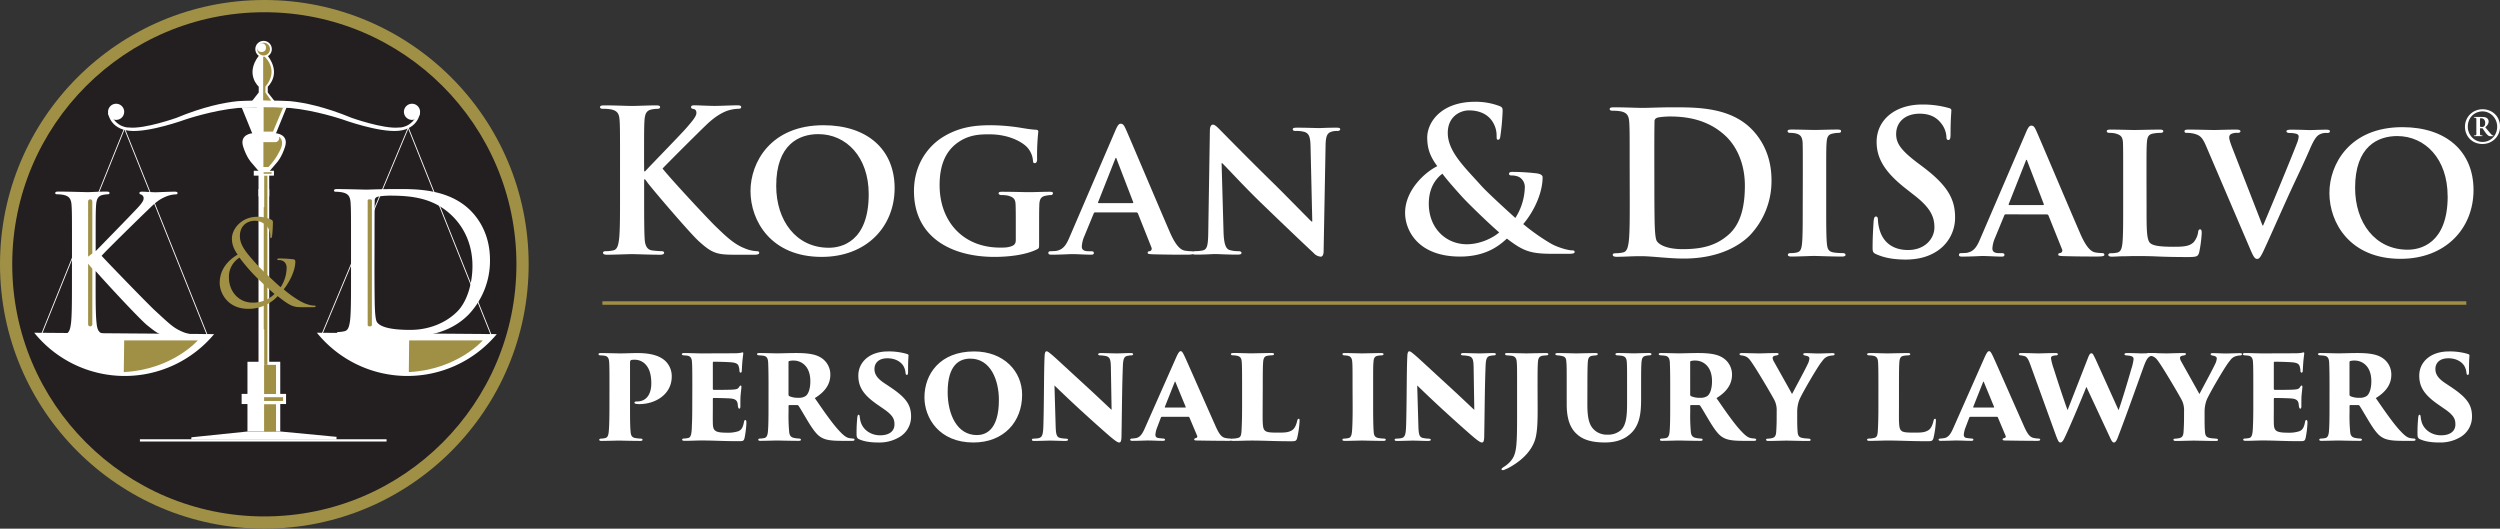 <svg xmlns="http://www.w3.org/2000/svg" viewBox="0 0 1449.33 306.48"><rect x="0" y="0" width="1449.33" height="306.48" fill="#333333" stroke="none"/><defs><style>.cls-1{fill:#fff;}.cls-2{fill:#a09046;}.cls-3{fill:#231f20;}.cls-4,.cls-5{fill:none;stroke:#fff;stroke-miterlimit:10;}.cls-4{stroke-width:0.5px;}.cls-5{stroke-width:1.31px;}</style></defs><g id="Layer_2" data-name="Layer 2"><g id="Layer_1-2" data-name="Layer 1"><path class="cls-1" d="M373.44,99.31H374c3.9-4.24,20.63-21.32,24-25.22s5.73-6.65,5.73-8.59c0-1.26-.46-2.07-1.61-2.3s-1.49-.45-1.49-1.14.58-1,1.84-1c2.4,0,8.71.34,11.8.34,3.55,0,9.86-.34,13.41-.34,1.15,0,2,.23,2,1s-.57,1-1.72,1a22.45,22.45,0,0,0-6.65,1.26c-3.55,1.38-7.45,3.78-12.38,8.6C405.3,76.38,388,93.58,384.1,97.7c4.13,5.39,26.59,29.57,31.06,33.81,5,4.81,10.2,10,16.39,12.38a20,20,0,0,0,7.1,1.72c.81,0,1.49.23,1.49.91s-.57,1.15-2.75,1.15h-10c-3.44,0-5.5,0-7.91-.23-6.19-.57-9.28-3.09-14.21-7.45s-27.62-30.94-30-34.27L374,104h-.57v10.43c0,10.55,0,19.6.34,24.53.23,3.21,1.27,5.73,4.13,6.19a48.15,48.15,0,0,0,5.62.46c.91,0,1.49.34,1.49.91,0,.81-.92,1.15-2.18,1.15-6.42,0-13.64-.34-16.5-.34-2.64,0-9.86.34-14.44.34-1.49,0-2.3-.34-2.3-1.15,0-.57.46-.91,1.84-.91a18.56,18.56,0,0,0,4.12-.46c2.29-.46,2.87-3,3.33-6.31.57-4.81.57-13.86.57-24.41V94.26c0-17.42,0-20.63-.23-24.29-.23-3.9-1.15-5.73-4.93-6.54a23.47,23.47,0,0,0-4.47-.34c-1.26,0-1.95-.23-1.95-1s.81-1,2.53-1c6.07,0,13.29.34,16,.34s10-.34,13.87-.34c1.6,0,2.4.23,2.4,1s-.68,1-1.6,1a17,17,0,0,0-3.21.34c-3.09.58-4,2.53-4.24,6.54-.23,3.66-.23,6.87-.23,24.29Z"/><path class="cls-1" d="M435.09,110.77c0-16.62,11.69-38.17,42.29-38.17,25.44,0,41.26,14.1,41.26,36.45s-16.28,39.88-42.29,39.88C447,148.93,435.09,128.07,435.09,110.77Zm68.53,1.83c0-21.55-12.95-34.84-29.22-34.84-11.23,0-24.41,6-24.41,30,0,20,11.46,35.87,30.48,35.87C487.58,143.66,503.62,140.33,503.62,112.6Z"/><path class="cls-1" d="M602.4,141.14c0,2.63,0,2.75-1.25,3.43-6.77,3.33-16.74,4.36-24.65,4.36-24.75,0-46.64-11.23-46.64-38.16,0-15.59,8.36-26.48,17.65-31.86,9.63-5.62,18.68-6.31,27.16-6.31a114.57,114.57,0,0,1,17.88,1.61c2.06.34,5.61.91,8,1,1.15.11,1.38.46,1.38,1.14a132,132,0,0,0-.69,16.05c0,1.49-.57,2.18-1.38,2.18s-.91-.46-1-1.26a13,13,0,0,0-3.44-8c-3-3.09-10.54-7.45-21.89-7.45C568,77.87,561,78,554,83.6c-5.62,4.59-9.28,11.81-9.28,23.73,0,21,13.52,36.21,35.07,36.21,2.63,0,4.7,0,7.1-1,1.49-.68,2-1.72,2-3.44v-8.94c0-4.81,0-8.48-.11-11.46-.12-3.32-1.15-4.35-4.36-5.27a18.08,18.08,0,0,0-3.89-.34c-.92,0-1.61-.46-1.61-1,0-.8.8-.92,2.18-.92,5.27,0,12.49.23,15.47.23,3.21,0,8.48-.23,11.81-.23,1.37,0,2.06.12,2.06.92a1.17,1.17,0,0,1-1.26,1,13.62,13.62,0,0,0-2.75.34c-2.75.46-3.79,1.84-3.9,5.27-.12,3-.12,6.88-.12,11.69Z"/><path class="cls-1" d="M634.94,123.14c-.57,0-.68.12-.91.69l-5.39,13.07a17.64,17.64,0,0,0-1.49,6c0,1.71.92,2.75,4,2.75h1.49c1.26,0,1.49.45,1.49,1,0,.8-.57,1-1.6,1-3.33,0-8-.34-11.23-.34-1,0-6.42.34-11.69.34-1.27,0-1.84-.23-1.84-1,0-.58.34-1,1.15-1s2.06-.12,3-.12c4.58-.69,6.3-3.66,8.36-8.59l26.36-61.32c1.15-2.75,2-3.89,3-3.89,1.49,0,1.95.91,3,3.09,2.41,5.39,19.26,45.27,25.68,60.05,3.89,8.83,6.76,10.09,8.59,10.43a24.32,24.32,0,0,0,3.78.35c.92,0,1.38.34,1.38,1s-.58,1-4.36,1c-3.55,0-10.89,0-19.37-.23-1.83-.11-3-.11-3-.8s.23-.92,1.27-1a1.54,1.54,0,0,0,.91-2.18l-7.79-19.6a1,1,0,0,0-1-.69Zm21.55-5.38c.46,0,.57-.23.46-.58l-9.52-24.75c-.11-.34-.22-.92-.45-.92s-.46.58-.58.92l-9.74,24.64c-.23.46,0,.69.35.69Z"/><path class="cls-1" d="M709.32,134.38c.23,7.56,1.49,9.85,3.43,10.54a17.25,17.25,0,0,0,5.28.69c1.14,0,1.71.45,1.71,1,0,.8-.91,1-2.29,1-6.53,0-11.23-.34-13.06-.34-.92,0-5.73.34-10.89.34-1.37,0-2.29-.11-2.29-1,0-.58.69-1,1.6-1a21,21,0,0,0,4.59-.46c2.63-.69,3-3.32,3.09-11.81l.92-57.76c0-2,.69-3.32,1.72-3.32,1.26,0,2.63,1.49,4.35,3.21,1.26,1.26,16.39,16.73,31.06,31.06,6.88,6.76,20.28,20.51,21.78,21.89h.45l-1-43.33c-.11-6-1-7.67-3.44-8.59a17,17,0,0,0-5.27-.57c-1.26,0-1.6-.46-1.6-1,0-.8,1-.91,2.52-.91,5.27,0,10.66.23,12.84.23,1.14,0,4.92-.23,9.85-.23,1.38,0,2.29.11,2.29.91,0,.58-.57,1-1.71,1a10.35,10.35,0,0,0-3.1.34c-2.75.8-3.55,2.52-3.67,8l-1.14,61.43c0,2.18-.81,3.1-1.61,3.1a6,6,0,0,1-4.12-2.07c-6.31-5.84-18.91-17.88-29.46-28.08-11-10.54-21.66-22.34-23.61-24.06h-.34Z"/><path class="cls-1" d="M944.77,95.38c0-17.42,0-20.63-.23-24.3-.23-3.89-1.15-5.73-4.93-6.53a23.61,23.61,0,0,0-4.47-.34c-1.26,0-1.95-.23-1.95-1s.8-1,2.52-1c6.08,0,13.3.34,16.51.34,3.55,0,10.77-.34,17.65-.34,14.32,0,33.46,0,46,13.06,5.73,6,11.12,15.47,11.12,29.11a45.58,45.58,0,0,1-12.49,32c-5.27,5.38-17.19,13.52-38.4,13.52-4.12,0-8.82-.34-13.18-.69s-8.36-.69-11.23-.69c-1.26,0-3.78,0-6.53.12s-5.62.23-7.91.23c-1.49,0-2.29-.35-2.29-1.15,0-.57.46-.91,1.83-.91a18.67,18.67,0,0,0,4.13-.46c2.29-.46,2.86-3,3.32-6.31.58-4.81.58-13.86.58-24.41ZM959.09,108c0,12.15.12,21,.23,23.15.12,2.86.34,7.45,1.26,8.71,1.49,2.18,6,4.58,15,4.58,11.69,0,19.48-2.29,26.36-8.25,7.33-6.3,9.62-16.73,9.62-28.54,0-14.55-6.07-24-11-28.65C990,68.91,977,67.53,968,67.53c-2.29,0-6.53.35-7.45.8a2.09,2.09,0,0,0-1.37,2.3c-.12,3.89-.12,13.86-.12,22.92Z"/><path class="cls-1" d="M1045.15,103.29c0-14.79,0-17.54-.11-20.63-.23-3.32-1.26-4.47-3.44-5.16a13.05,13.05,0,0,0-3.67-.46c-1,0-1.6-.22-1.6-1.14,0-.57.8-.8,2.41-.8,3.78,0,10.65.23,13.52.23,2.52,0,9-.23,13-.23,1.26,0,2.06.23,2.06.8,0,.92-.57,1.14-1.6,1.14a13.94,13.94,0,0,0-3,.35c-2.75.46-3.55,1.83-3.78,5.27-.23,3.09-.23,5.84-.23,20.63v17.19c0,9.4,0,17.19.46,21.32.34,2.63,1,4.12,4,4.58a37.42,37.42,0,0,0,5.15.35c1.15,0,1.61.57,1.61,1,0,.68-.81,1-2,1-6.65,0-13.52-.35-16.27-.35-2.3,0-9.17.35-13.18.35-1.27,0-2-.35-2-1,0-.46.34-1,1.6-1a14.84,14.84,0,0,0,3.56-.35c2.06-.46,2.63-1.83,3-4.7.46-4,.46-11.8.46-21.2Z"/><path class="cls-1" d="M1087.78,147.41c-1.83-.8-2.18-1.37-2.18-3.89,0-6.31.46-13.18.58-15s.45-3,1.37-3,1.15,1,1.15,2a23.91,23.91,0,0,0,1,5.85c2.52,8.48,9.28,11.57,16.39,11.57,10.31,0,15.35-7,15.35-13.06,0-5.62-1.71-10.89-11.23-18.34l-5.27-4.13c-12.61-9.85-17-17.87-17-27.16,0-12.61,10.54-21.66,26.47-21.66a55.6,55.6,0,0,1,15.25,2c1,.23,1.6.57,1.6,1.37,0,1.49-.46,4.82-.46,13.76,0,2.52-.34,3.44-1.26,3.44s-1.15-.69-1.15-2.07a13.84,13.84,0,0,0-3-7.56c-1.71-2.18-5-5.62-12.49-5.62-8.48,0-13.64,4.93-13.64,11.81,0,5.27,2.64,9.28,12.15,16.5l3.21,2.41c13.87,10.43,18.8,18.34,18.8,29.22a23.09,23.09,0,0,1-10.77,19.94c-5.74,3.67-12.15,4.7-18.23,4.7C1097.87,150.39,1092.71,149.59,1087.78,147.41Z"/><path class="cls-1" d="M1162.84,124.26c-.57,0-.69.12-.92.69L1156.54,138a17.74,17.74,0,0,0-1.49,6c0,1.72.91,2.76,4,2.76h1.49c1.26,0,1.49.45,1.49,1,0,.8-.57,1-1.61,1-3.32,0-8-.35-11.23-.35-1,0-6.41.35-11.69.35-1.26,0-1.83-.23-1.83-1,0-.58.34-1,1.15-1s2.06-.12,3-.12c4.58-.69,6.3-3.67,8.36-8.6l26.36-61.31c1.15-2.75,2-3.9,3-3.9,1.49,0,2,.92,3,3.1,2.41,5.38,19.25,45.27,25.67,60,3.9,8.83,6.76,10.09,8.6,10.43a24.22,24.22,0,0,0,3.78.35c.92,0,1.38.34,1.38,1s-.58,1-4.36,1c-3.55,0-10.89,0-19.37-.23-1.83-.12-3-.12-3-.8s.23-.92,1.26-1a1.53,1.53,0,0,0,.92-2.18L1187.6,125a1,1,0,0,0-1-.69Zm21.55-5.38c.45,0,.57-.23.45-.58l-9.51-24.75c-.11-.35-.23-.92-.45-.92s-.46.57-.58.92l-9.74,24.64c-.23.46,0,.69.34.69Z"/><path class="cls-1" d="M1244.43,120.48c0,12.49,0,18.68,2.18,20.51,1.72,1.49,5.62,2.07,13.41,2.07,5.38,0,9.28-.12,11.8-2.75a11.64,11.64,0,0,0,2.52-5.85c.12-.91.35-1.49,1.15-1.49s.92,1,.92,2.18a74.33,74.33,0,0,1-1.49,11.23c-.69,2.18-1.15,2.64-6.42,2.64-7.22,0-13.07-.12-18.11-.35s-9.28-.23-13.41-.23c-1.14,0-3.32.12-5.73.12s-4.93.23-7,.23c-1.26,0-2-.35-2-1,0-.46.35-1,1.61-1a14.75,14.75,0,0,0,3.55-.35c2.06-.46,2.64-2.29,3-5.16.46-4.12.46-11.8.46-20.74V103.29c0-14.79,0-17.54-.12-20.63-.23-3.32-1.14-4.36-4.35-5.27a13.43,13.43,0,0,0-3.33-.35c-1.14,0-1.71-.34-1.71-1s.68-.91,2.17-.91c4.7,0,11.12.23,13.87.23,2.41,0,10.66-.23,14.56-.23,1.49,0,2.17.23,2.17.91s-.57,1-1.83,1a22.35,22.35,0,0,0-3.9.35c-2.75.46-3.55,1.83-3.78,5.27-.23,3.09-.23,5.84-.23,20.63Z"/><path class="cls-1" d="M1278.92,84.61c-2.29-5.39-3.78-6.31-7.45-7.22a17.45,17.45,0,0,0-3.89-.35c-.92,0-1.15-.45-1.15-1,0-.8,1-.91,2.52-.91,5.39,0,11.12.23,14.67.23,2.52,0,7.79-.23,12.84-.23,1.26,0,2.4.23,2.4.91s-.68,1-1.6,1a7.47,7.47,0,0,0-3.9.69,2.14,2.14,0,0,0-1,2c0,1.26.92,3.9,2.29,7.33l17,43.67h.34c4.35-10.09,17.31-41.49,19.71-47.91a13.47,13.47,0,0,0,.92-3.55c0-1-.46-1.37-1.38-1.72a15.51,15.51,0,0,0-4-.46c-.91,0-1.72-.34-1.72-1s.92-.91,2.87-.91c5,0,9.51.23,10.77.23,1.72,0,6.42-.23,9.51-.23,1.26,0,2.07.23,2.07.91s-.58,1-1.61,1a8,8,0,0,0-4.93,1.15c-1.26.92-2.63,2.41-5.27,8.6-4,9.16-6.65,14.44-12.15,26.35-6.42,14.22-11.11,24.87-13.41,29.8-2.52,5.62-3.44,7.11-4.81,7.11s-2.18-1.26-4.12-5.85Z"/><path class="cls-1" d="M1350.43,111.88c0-16.61,11.69-38.16,42.29-38.16,25.44,0,41.26,14.1,41.26,36.45s-16.28,39.88-42.29,39.88C1362.35,150.05,1350.43,129.19,1350.43,111.88Zm68.54,1.84c0-21.55-13-34.84-29.23-34.84-11.23,0-24.41,6-24.41,30,0,20.06,11.46,35.88,30.48,35.88C1402.92,144.78,1419,141.45,1419,113.72Z"/><path class="cls-1" d="M833.25,96.33c-4.82-6.42-5.73-11.12-5.85-16.27C827.29,71,835.31,59,855.25,59a39.24,39.24,0,0,1,13.87,2.41c2,.69,2,1.6,2,3A136,136,0,0,1,869.8,79c-.22,1.72-.68,2-1.37,2s-.8-.46-.8-2.18a14.87,14.87,0,0,0-3.33-9.63C862,66.42,858,64,851.58,64c-4.81,0-12.26,3.33-12.26,13.07,0,10.77,9.86,19.94,19,30.14,3.89,4.47,18,17.19,20.17,19.14a34.56,34.56,0,0,0,5.5-17.65,6.76,6.76,0,0,0-2.18-5.27c-1.49-1.38-3.9-1.72-5.62-1.72-.68,0-1.37-.23-1.37-.92,0-.92.91-1.14,1.83-1.14a127.5,127.5,0,0,1,13.75.8c2.18.23,3.9.92,3.9,2.29,0,8.82-4.7,19.48-11.23,27.16A118.3,118.3,0,0,0,899,141.14c3.67,2.18,10,4,12.26,4,1,0,1.61.11,1.61,1,0,.68-.92,1-3.44,1h-8.83c-13.06,0-17.19-1.26-27-8.83-3.79,3.44-11.46,10.43-27.16,10.43-24.53,0-31.86-15.36-31.86-25.33C814.57,110.08,826.37,99.66,833.25,96.33Zm35.87,38.4c-6.65-5.74-17.65-16.51-20.63-19.72s-10.32-11.46-12.26-14.32c-3.9,2.86-7.91,8.25-7.91,17.42,0,14.32,10.08,23.49,22,23.49C859.15,141.6,866.71,137,869.12,134.73Z"/><rect class="cls-2" x="349.23" y="174.67" width="1080.56" height="2.02"/><circle class="cls-2" cx="153.24" cy="153.24" r="153.24"/><circle class="cls-3" cx="153.24" cy="153.24" r="146.15"/><path class="cls-1" d="M203.5,142c0-17.43,0-20.55-.23-24.13-.22-3.79-1.13-5.58-4.87-6.36a20.89,20.89,0,0,0-3.85-.34c-.45,0-.91-.22-.91-.67,0-.67.57-.89,1.82-.89,5.09,0,16.31.33,16.87.33,1.36,0,8.5-.33,15.3-.33,11.22,0,31.95-1,45.43,12.73,5.67,5.81,11,15.08,11,28.37a45.32,45.32,0,0,1-12.24,31.49c-4.87,5-15.07,12.85-34.33,12.85-4.87,0-10.88-.34-15.75-.67s-8.84-.68-9.41-.68c-.22,0-2.15,0-4.53.12s-9,.22-10.65.22c-1.24,0-1.81-.22-1.81-.89,0-.34.23-.67.91-.67a18,18,0,0,0,3.4-.45c2.26-.45,2.83-2.9,3.28-6.14.57-4.69.57-13.52.57-24.24Zm13.59,12.06c0,11.84.12,22.11.23,24.23.11,2.8.34,7.26,1.25,8.49,1.47,2.12,5.89,4.47,19.26,4.47,10.53,0,20.28-3.8,27-10.39,5.9-5.69,9.07-16.42,9.07-26.69,0-14.18-6.23-23.34-10.88-28.14-10.65-11.06-23.57-12.62-37.05-12.62-2.27,0-6.46.33-7.36.78a2,2,0,0,0-1.36,2.23c-.12,3.8-.12,15.19-.12,23.79Z"/><path class="cls-1" d="M41.73,143.45c0-17.42,0-20.55-.22-24.12-.22-3.8-1.12-5.59-4.8-6.37a21.24,21.24,0,0,0-3.8-.33c-.45,0-.89-.23-.89-.67,0-.67.56-.9,1.78-.9,5,0,16.41.34,17.08.34,1,0,7.48-.34,10.83-.34,1.23,0,1.79.23,1.79.9,0,.44-.45.67-.89.67a16.94,16.94,0,0,0-2.8.33c-3,.56-3.9,2.46-4.13,6.37-.22,3.57-.22,6.7-.22,24.12v6.7H51.11c1.9-2.12,22.12-22.67,26.14-27,3.13-3.24,6-6.15,6-8a2.19,2.19,0,0,0-1.45-2.35c-.56-.22-1-.45-1-.89s.56-.79,1.34-.79c2.24,0,5.7.34,8.38.34.56,0,7.93-.34,10.72-.34,1.23,0,1.67.23,1.67.79s-.22.78-1.11.78a16.64,16.64,0,0,0-6.26,1.56c-4.58,2-7,4.8-12.06,9.61-2.79,2.68-22.22,21.66-24.57,24.45,2.91,3.24,26.14,27.25,30.71,31.5,9.39,8.71,11.28,10.5,16.64,12.73a20.59,20.59,0,0,0,6.93,1.45c.78,0,1.45.22,1.45.67s-.56.9-2.46.9h-5.69c-3.13,0-5.25,0-7.71-.23-5.92-.56-8.71-3-13.51-6.81-5-4.13-28.7-29.71-34.06-36.3h4.23v11c0,10.72,0,19.54.56,24.23.33,3.24,1,5.7,4.35,6.14a37.05,37.05,0,0,0,4.36.45c.67,0-3.9.34-3.9.67,0,.56-.56.9-1.79.9-5.47,0-11.95-.34-12.84-.34s-7.37.34-10.72.34c-1.23,0-1.79-.23-1.79-.9,0-.33.23-.67.9-.67a16.85,16.85,0,0,0,3.35-.45c2.23-.44,2.79-2.9,3.24-6.14.55-4.69.55-13.51.55-24.23Z"/><path class="cls-1" d="M124.13,193.7a67.47,67.47,0,0,1-104.29-.8Z"/><path class="cls-1" d="M288,193.7a67.47,67.47,0,0,1-104.29-.8Z"/><line class="cls-4" x1="284.97" y1="194.79" x2="236.7" y2="74.08"/><line class="cls-4" x1="120.37" y1="194.79" x2="72.17" y2="74.49"/><line class="cls-4" x1="23.68" y1="194.79" x2="72.17" y2="74.49"/><line class="cls-4" x1="186.22" y1="194.79" x2="236.7" y2="74.08"/><line class="cls-5" x1="81.11" y1="255.31" x2="224.1" y2="255.31"/><path class="cls-1" d="M72,64.83a4.68,4.68,0,0,1-9.1,1.53,4.59,4.59,0,0,1-.26-1.53,4.68,4.68,0,1,1,9.36,0Z"/><path class="cls-1" d="M155.37,77.27h-9.13s-7.63.5-5.23,7.88c2,6.21,4.61,8.95,4.61,8.95l4.52,5.31h5.22Z"/><path class="cls-1" d="M155.36,78.2v-16H140.07l6.41,15.74Z"/><path class="cls-1" d="M150.84,77.27H160s7.62.5,5.23,7.88c-2,6.21-4.61,8.95-4.61,8.95l-4.52,5.31h-5.23Z"/><path class="cls-1" d="M150.86,78.2v-16h15.29l-6.42,15.74Z"/><rect class="cls-1" x="147.12" y="98.99" width="11.69" height="2.83"/><rect class="cls-1" x="149.87" y="101.27" width="6.2" height="12.59"/><rect class="cls-1" x="149.87" y="109.63" width="6.2" height="104.29"/><rect class="cls-1" x="143.46" y="209.73" width="19.01" height="40.41"/><polygon class="cls-1" points="162.34 250.13 143.74 250.13 110.96 253.51 110.87 254.84 195.06 254.84 195.11 253.25 162.34 250.13"/><rect class="cls-1" x="140.08" y="228.35" width="25.76" height="5.88"/><path class="cls-1" d="M138,62.59c-14.8,1.36-30.36,6.64-30.36,6.64S86.47,77,75,75.82,62.63,65.4,62.63,65.4l1.17.09c3.76,9,11.12,8.44,11.12,8.44,8.89.94,27.34-5.6,27.34-5.6,15.48-6.41,27.42-8.88,35.72-9.7,0,0,6-.34,11.62-.31v3.91Z"/><path class="cls-1" d="M234.17,64.83a4.68,4.68,0,0,0,9.1,1.53,4.59,4.59,0,0,0,.26-1.53,4.68,4.68,0,1,0-9.36,0Z"/><path class="cls-1" d="M168.16,62.59c14.8,1.36,30.36,6.64,30.36,6.64s21.14,7.74,32.61,6.59S243.5,65.4,243.5,65.4l-1.17.09c-3.76,9-11.12,8.44-11.12,8.44-8.89.94-27.33-5.6-27.33-5.6-15.49-6.41-27.43-8.88-35.73-9.7,0,0-6-.34-11.62-.31v3.91Z"/><rect class="cls-1" x="148.86" y="58.35" width="8.34" height="4.44"/><path class="cls-1" d="M155.23,53.6V50.25s8.14-7.18,0-17.87H150c-8.14,10.69,0,17.87,0,17.87V53.6l-4,5.11h13.25Z"/><circle class="cls-1" cx="152.8" cy="28.47" r="4.79"/><path class="cls-2" d="M237,215.71c28.2-1.44,42.9-18.38,42.9-18.38H237.2Z"/><path class="cls-2" d="M71.75,215.71c28.21-1.44,42.91-18.38,42.91-18.38H72Z"/><path class="cls-2" d="M152.7,96.8V82.4h7.13a2.31,2.31,0,0,0,1.83-3.13s4.08,2,.21,8.76a35.22,35.22,0,0,1-6.25,8.77Z"/><rect class="cls-2" x="152.83" y="99.85" width="4.62" height="0.88"/><rect class="cls-2" x="153.17" y="101.86" width="1.84" height="109.67"/><path class="cls-2" d="M152.83,76.28V62.15s6.86,0,11.21.41l-5.77,13.72Z"/><path class="cls-2" d="M157.18,58.35l-3.33-4.76V50.2s8.29-8.42-.34-17.32h-.95V58.21Z"/><circle class="cls-2" cx="152.83" cy="28.46" r="3.7"/><circle class="cls-1" cx="151.64" cy="27.61" r="2.58"/><rect class="cls-2" x="152.9" y="120.1" width="1.83" height="70.82"/><path class="cls-2" d="M127.37,164c0-8,5.1-13.27,10.41-16.41-2.52-3.54-3.33-6.33-3.33-9.39,0-5.38,5.51-12.53,14.63-12.53a17.75,17.75,0,0,1,8.24,1.7,1.57,1.57,0,0,1,.89,1.71,77.81,77.81,0,0,1-.48,7.83c-.21,1-.41,1.15-.68,1.15s-.41-.27-.41-1.29a8.19,8.19,0,0,0-2.11-5.79,9.41,9.41,0,0,0-6.81-3c-4.08,0-8.65,2.52-8.65,8.92,0,5.31,3.68,9.73,10.76,17.42,2.32,2.52,10.69,10.35,12.87,12.19a20.84,20.84,0,0,0,3.47-11.3,4.64,4.64,0,0,0-1.29-3.34,4.85,4.85,0,0,0-3.34-1.09c-.41,0-.82-.13-.82-.47s.55-.48,1.09-.48a76,76,0,0,1,8.17.48c1,.13,1.23.68,1.23,1.36,0,5.51-3.75,12.39-6.74,16.06a59.47,59.47,0,0,0,9.39,6.74c2.18,1.3,5.65,2.66,8.1,2.66.62,0,1,.07,1,.48s-.55.47-1.16.47h-6.67c-5,0-6.67-.47-14.16-6.4a22.86,22.86,0,0,1-17,7.36C132,179.05,127.37,169.92,127.37,164Zm31.79,6.4c-3.81-3.13-10.55-9.6-12.32-11.51a110.84,110.84,0,0,1-8-9.53,13,13,0,0,0-6.12,11.44c0,8.51,6,14.64,13.61,14.64A17.62,17.62,0,0,0,159.16,170.4Z"/><rect class="cls-2" x="153.1" y="211.52" width="6.93" height="16.91"/><rect class="cls-2" x="153.1" y="234.35" width="6.93" height="15.88"/><rect class="cls-2" x="153.1" y="230.27" width="11.03" height="2.19"/><rect class="cls-2" x="213.15" y="115.54" width="2.45" height="73.63" rx="0.74"/><path class="cls-2" d="M53.52,146.91V116.77a1.23,1.23,0,0,0-1.22-1.23h0a1.23,1.23,0,0,0-1.22,1.23v32Z"/><path class="cls-2" d="M53.52,155.81V188a1.22,1.22,0,0,1-1.22,1.22h0A1.22,1.22,0,0,1,51.08,188V152.86Z"/><path class="cls-1" d="M1435.18,82.74a9.54,9.54,0,0,1-5.4-5.32,10.35,10.35,0,0,1-.76-4,9.76,9.76,0,0,1,.79-3.91,10,10,0,0,1,2.18-3.23,9.83,9.83,0,0,1,3.25-2.16,10.13,10.13,0,0,1,4-.77,10.56,10.56,0,0,1,4,.75,9.75,9.75,0,0,1,3.23,2.12,9.34,9.34,0,0,1,2.13,3.22,10.33,10.33,0,0,1,.76,4,10,10,0,0,1-.77,3.89,9.8,9.8,0,0,1-2.17,3.21,10,10,0,0,1-3.25,2.16,10.25,10.25,0,0,1-3.94.77A10.72,10.72,0,0,1,1435.18,82.74Zm-3.86-5.91a9.11,9.11,0,0,0,1.83,2.84,8.53,8.53,0,0,0,2.75,1.92,8.07,8.07,0,0,0,3.3.69,8.29,8.29,0,0,0,7.86-5.4,9.42,9.42,0,0,0,.63-3.44,9,9,0,0,0-2.46-6.22,8.54,8.54,0,0,0-2.73-1.93,7.92,7.92,0,0,0-3.3-.7,8.6,8.6,0,0,0-3.38.67,8.2,8.2,0,0,0-2.73,1.87,8.3,8.3,0,0,0-1.8,2.82,9.74,9.74,0,0,0-.62,3.49A8.78,8.78,0,0,0,1431.32,76.83Zm6.42-2.49v1.17c0,1.11,0,1.83,0,2.16a1.49,1.49,0,0,0,.18.64c.1.12.43.18,1,.18.16,0,.24.07.26.2s-.11.23-.28.23h-.49l-.38,0-1.41,0-1.28,0-.41,0h-.47c-.15,0-.23-.06-.23-.2s.1-.21.29-.21a1.87,1.87,0,0,0,.88-.15c.13-.09.2-.3.22-.64a9.11,9.11,0,0,0,0-1V72.05c0-1.23,0-2.15,0-2.77V69a.69.69,0,0,0-.3-.61,2.08,2.08,0,0,0-.9-.19.2.2,0,0,1-.23-.23c0-.12.1-.18.31-.18h.82c.61,0,1.07,0,1.38,0l.72,0,1.1,0a9.81,9.81,0,0,1,2.09.17,3.15,3.15,0,0,1,1.12.47,2.39,2.39,0,0,1,.71.8,2.32,2.32,0,0,1,.29,1.2,3.36,3.36,0,0,1-.41,1.59,7.26,7.26,0,0,1-1.54,1.77c.49.57,1.09,1.27,1.79,2.13s1.21,1.44,1.46,1.72c.55.59.94.89,1.18.89s.26.08.26.23-.1.18-.31.18h-.61a8.47,8.47,0,0,1-1.06,0,2.09,2.09,0,0,1-.79-.23,8.53,8.53,0,0,1-2-2.15c-.17-.22-.35-.47-.52-.73s-.39-.57-.61-.91a5.93,5.93,0,0,0-.33-.51Zm0-1a1.36,1.36,0,0,0,.47.2,2.29,2.29,0,0,0,.56.08,2.22,2.22,0,0,0,1.1-.23c.58-.32.87-1,.87-2.18a2.81,2.81,0,0,0-.63-1.92,2.15,2.15,0,0,0-1.7-.72,1.77,1.77,0,0,0-.67.1Z"/><path class="cls-1" d="M353.33,224.21c0-7.41,0-12.32-.2-14.48-.14-1.89-.74-3.1-2.36-3.44a16.58,16.58,0,0,0-2.56-.26c-.87,0-1.21-.27-1.21-.68s.2-.67,1.48-.67c2.9,0,9.77.2,10.91.2,3.24,0,7-.2,10.1-.2,9.16,0,13.61,2.15,16.3,4.65a12.23,12.23,0,0,1,3.64,8.95c0,10.37-9.5,16-18.79,16a10.57,10.57,0,0,1-2.09-.2c-.4-.13-.74-.27-.74-.67s.27-.67,1.48-.67c5.59,0,8.29-4.38,8.29-10.44,0-4.65-.88-8.35-3.3-11a8.59,8.59,0,0,0-6.4-2.76,11.37,11.37,0,0,0-1.82.13c-.54.14-.81.54-.81,1.69v25.72c0,5.26,0,11.38.34,14.21.13,1.95.6,3.24,2.62,3.64a26.29,26.29,0,0,0,3,.34c1,0,1.28.2,1.28.74,0,.33-.34.6-1.35.6-4.65,0-11.79-.2-12.39-.2-.34,0-7.68.2-10,.2-.94,0-1.35-.2-1.35-.67s.54-.67,1.28-.67,1.35-.14,2-.27c1.35-.27,2-1.22,2.23-3.77.27-2.83.4-7.62.4-14.15Z"/><path class="cls-1" d="M401.36,224.21c0-11-.07-12.32-.21-14.48-.13-1.95-.74-3.1-2.42-3.5a19.48,19.48,0,0,0-2.22-.2c-.88-.07-1.22-.34-1.22-.74s.41-.61,1.49-.61c3.83,0,7.07.2,10,.2l19-.07a23.08,23.08,0,0,0,3.64-.27,5.07,5.07,0,0,1,1.08-.26c.33,0,.4.26.4.6s-.13,1-.34,3c-.2,1.35-.33,3.71-.54,7.21,0,.54-.27.94-.67.94s-.61-.33-.67-.94a8,8,0,0,0-.34-2.36c-.34-1.54-1.21-2.42-4.44-2.69-2.23-.2-8.09-.34-10.11-.34-.4,0-.54.2-.54.68v14.81c0,.47.07.81.54.81,1.89.07,7.34,0,9.77-.07,3.3-.13,4.17-.33,4.91-1.55.41-.6.61-.87.95-.87s.4.4.4.81c0,.67-.33,3.09-.54,5.72-.06,1.55-.06,4.85-.06,5.59s-.21,1.28-.61,1.28-.61-.47-.74-1.08-.14-1-.2-1.55c-.27-2-1.21-3.09-4.52-3.3-1.88-.13-7.4-.27-9.49-.27-.34,0-.41.34-.41.88v4.65c0,2.29-.06,6.26,0,8.82.07,4.71,1,5.79,8.49,5.79A18.64,18.64,0,0,0,428,250c1.89-.74,2.7-2.22,3.3-5.32.14-.81.41-1.21.81-1.21s.61.67.61,1.48a54.83,54.83,0,0,1-1.08,9c-.47,1.75-.94,1.81-3.43,1.81-9.3,0-14.35-.4-21.42-.4-3.17,0-6,.2-9.7.2-1.21,0-1.61-.2-1.61-.67s.33-.67,1.34-.67a14.42,14.42,0,0,0,2-.27c1.89-.27,2.16-2.83,2.29-7.08.14-2.69.21-6.66.21-10.84Z"/><path class="cls-1" d="M445.54,224.21c0-10.44-.14-11.79-.2-13.94-.14-2.76-.95-3.64-2.56-4a24,24,0,0,0-2.7-.26c-.81-.07-1.21-.34-1.21-.74s.47-.61,1.48-.61c2.9,0,9.36.2,10.31.2,1.28,0,7.74-.2,10.84-.2,6.33,0,10.77.61,13.74,2.29a11.43,11.43,0,0,1,6.13,10.3c0,5.66-3.24,10-9,13.54,4.11,5.93,9,13.13,13.13,17.85,3.57,4,5.19,5.11,7.08,5.38.74.14,1.14.14,1.68.21.74,0,1.14.27,1.14.67,0,.6-.67.67-1.34.67H488c-6.94,0-9.9-.67-12.26-2.22-2.16-1.28-4.31-4.17-6.94-8.42-3.1-5.12-4.64-7.88-5.86-9.7a1,1,0,0,0-.8-.4h-4.45c-.34,0-.54.13-.54.54v3.43a100.42,100.42,0,0,0,.34,11.32c.13,1.75.6,3.23,2.62,3.7a17.09,17.09,0,0,0,3,.41c1.07.06,1.21.33,1.21.74s-.47.6-1.42.6c-4.51,0-11.85-.2-12.32-.2-.81,0-7.34.2-9.63.2-1,0-1.35-.2-1.35-.67s.47-.67,1.21-.67,1.55-.14,2.29-.27c1.35-.34,1.89-1.55,2.09-3.84.27-2.83.34-7.55.34-14.08Zm11.58,4.51a1,1,0,0,0,.61,1,12,12,0,0,0,5.18.88,6.76,6.76,0,0,0,4.25-1.08c1.41-1.08,2.62-4,2.62-8.49,0-9.56-6.06-12-9.56-12a9.18,9.18,0,0,0-2.69.27c-.27.13-.41.2-.41.74Z"/><path class="cls-1" d="M498.07,254.65c-1.14-.47-1.48-1.35-1.48-2.69a84.83,84.83,0,0,1,.41-9.9c.13-1.22.4-1.62.81-1.62s.53.61.6,1.14a13.89,13.89,0,0,0,.34,2.09c1.14,5.53,6.19,8.69,11.45,8.69,6.39,0,8.35-3.3,8.35-6.2s-.54-5.18-6.27-9.09l-4.17-2.89c-8.22-5.79-10.51-10.51-10.51-16.44,0-7.74,6.4-14,17.18-14a37.14,37.14,0,0,1,7.74.67,28.33,28.33,0,0,1,3.3.81c.67.2.88.4.88.94-.14,2.16-.27,3.5-.27,9.5,0,1.21-.21,1.68-.74,1.68-.34,0-.61-.2-.74-1.28a9.4,9.4,0,0,0-1.22-3.91c-1.28-2.15-4.37-4.44-9.22-4.44-5.53,0-7.55,3.1-7.55,6.2,0,2.29.81,4.91,5.39,8l3.44,2.29c9.42,6.26,12.39,10.44,12.39,17.24A13.7,13.7,0,0,1,521,253.64a22.48,22.48,0,0,1-11.72,2.89C504.27,256.53,500.7,255.86,498.07,254.65Z"/><path class="cls-1" d="M535.93,230.34c0-13.47,9-26.6,28.82-26.6,17.11,0,27.81,11.45,27.81,25.12,0,15.69-10.64,27.67-28.28,27.67C544.41,256.53,535.93,242.26,535.93,230.34Zm43.16,1.48c0-11.18-4.64-23.91-16.56-23.91-6.2,0-13.14,3.44-13.14,19.4,0,12.72,5.32,24.91,16.91,24.91C570.47,252.22,579.09,250.41,579.09,231.82Z"/><path class="cls-1" d="M605.57,206.9c.07-2,.33-3.23,1.14-3.23.54,0,.88.2,2.63,1.62,2.83,2.35,6.33,5.72,21.75,19.86,6.87,6.33,11.52,10.84,13.34,12.46L644,212.36c-.13-3.77-.47-5.53-3.16-6a21.42,21.42,0,0,0-3-.33c-.87,0-1.21-.34-1.21-.68s.61-.67,1.35-.67c2.69,0,7.07.2,9.76.2,1.49,0,4.85-.2,7.68-.2,1,0,1.48.2,1.48.61s-.33.74-1.14.74a7.44,7.44,0,0,0-1.69.2c-2.22.27-2.89,1.41-3.09,5.59-.54,13.53-.54,27-.81,40.54,0,3.43-.47,4.17-1.35,4.17-1.08,0-3.16-1.61-7.54-5.45-4.58-4-10.51-9.36-14.55-13.06-3.77-3.44-10.5-9.77-15.42-14.55l.67,23c.14,4.85.41,6.67,2.29,7.34a17.83,17.83,0,0,0,3.57.48c1,.06,1.35.27,1.35.67s-.54.67-1.62.67c-2.35,0-4.51-.13-8.68-.2-1.55,0-6.54.2-9.16.2-.95,0-1.49-.13-1.49-.67s.34-.67,1.28-.67c.61-.07,1.49-.07,2.23-.21,2.62-.4,3-2.08,3.16-8.35C605.3,231.82,605.16,215.59,605.57,206.9Z"/><path class="cls-1" d="M673.59,241.65c-.33,0-.47.14-.6.47l-2.09,5.53a15.19,15.19,0,0,0-1.08,4.31c0,1.27.61,1.88,2,2,.75.13,1.82.2,2.36.27,1,0,1.21.33,1.21.67,0,.54-.54.67-1.41.67-3,0-5.32-.2-8.89-.2-.74,0-5.18.2-8.55.2-.95,0-1.35-.27-1.35-.67s.47-.67,1.28-.67a20.85,20.85,0,0,0,2.16-.27c2.35-.47,3.7-2.56,5.11-5.8l18-40.67c1.28-2.9,2-3.91,2.77-3.91s1.27.94,2.42,3.37c1.75,3.77,13.06,29.56,17.65,39.8,2.28,5.25,3.76,6.87,6.12,7.21a14,14,0,0,0,2.16.27c.87,0,1.28.27,1.28.67s-.48.67-1.75.67c-6.6,0-14.28-.13-18.59-.2-1.08,0-1.48-.2-1.48-.61s.33-.67.94-.8,1-.61.81-1.22l-4.51-10.7a.58.58,0,0,0-.54-.41Zm13.47-5.38c.41,0,.41-.21.34-.34l-5.93-14.41c-.2-.48-.33-.34-.47,0l-5.72,14.41c-.07.2.07.34.27.34Z"/><path class="cls-1" d="M732,236.13c0,6.8-.2,11.65.94,13.07,1,1.27,2.22,1.61,7.81,1.61,3.71,0,5.86-.07,7.75-1.08,1.61-.74,2.76-2.49,3.5-5.65.2-.74.34-1.28.88-1.28s.53.33.53,1.28A55.09,55.09,0,0,1,752,254c-.54,1.75-1.08,1.81-3.77,1.81-9.29,0-15.56-.4-22.7-.4-3.16,0-6.8.2-10.5.2-.94,0-1.48-.13-1.48-.74,0-.4.4-.6,1.34-.6s1.55-.14,2.29-.27c2.43-.41,2.49-1.62,2.7-7,.13-2.69.2-6.73.2-10.91V224.21c0-11-.07-12.19-.2-14.35-.14-1.88-.61-3-2.29-3.5A12.3,12.3,0,0,0,715,206c-.74,0-1.41-.14-1.41-.68s.67-.67,2-.67c3.84,0,7.34.2,10,.2.61,0,9-.2,11.38-.2,1.22,0,1.62.2,1.62.61,0,.6-.67.74-1.62.74a16.06,16.06,0,0,0-2.28.26c-1.82.34-2.29,1.62-2.43,4-.13,2.15-.2,3.5-.2,14.61Z"/><path class="cls-1" d="M784.12,224.21c0-10.44,0-12.39-.2-14.55-.13-1.88-.88-3.09-2.36-3.37a11.14,11.14,0,0,0-2-.26c-.81,0-1.28-.27-1.28-.74s.34-.61,1.48-.61c2.7,0,9.3.2,9.84.2s8.55-.2,11-.2c1.15,0,1.49.27,1.49.67s-.61.68-1.28.68-1.08.06-2,.2c-1.75.34-2.42,1.21-2.56,3.63-.2,2.16-.2,3.91-.2,14.35v11.85c0,5.32.07,11.59.34,14.41.13,1.75.54,3,2.56,3.44a22.94,22.94,0,0,0,3,.34c1.15,0,1.41.27,1.41.67s-.33.67-1.41.67c-4.58,0-11.78-.2-12.39-.2-.34,0-7.41.2-9.7.2-1.08,0-1.62-.13-1.62-.67s.54-.67,1.35-.67,1.35-.14,2.09-.27c1.41-.21,1.89-1.69,2.09-3.64.27-2.83.4-7.68.4-14.28Z"/><path class="cls-1" d="M815.85,206.9c.06-2,.33-3.23,1.14-3.23.54,0,.88.2,2.63,1.62,2.82,2.35,6.33,5.72,21.75,19.86,6.87,6.33,11.51,10.84,13.33,12.46l-.4-25.25c-.13-3.77-.47-5.53-3.17-6a21.28,21.28,0,0,0-3-.33c-.87,0-1.21-.34-1.21-.68s.6-.67,1.35-.67c2.69,0,7.07.2,9.76.2,1.48,0,4.85-.2,7.68-.2,1,0,1.48.2,1.48.61s-.34.74-1.14.74a7.36,7.36,0,0,0-1.69.2c-2.22.27-2.9,1.41-3.1,5.59-.54,13.53-.54,27-.8,40.54,0,3.43-.48,4.17-1.35,4.17-1.08,0-3.17-1.61-7.54-5.45-4.58-4-10.51-9.36-14.55-13.06-3.77-3.44-10.51-9.77-15.42-14.55l.67,23c.13,4.85.4,6.67,2.29,7.34a17.73,17.73,0,0,0,3.57.48c1,.06,1.35.27,1.35.67s-.54.67-1.62.67c-2.36,0-4.51-.13-8.69-.2-1.55,0-6.53.2-9.16.2-.94,0-1.48-.13-1.48-.67s.34-.67,1.28-.67c.61-.07,1.48-.07,2.22-.21,2.63-.4,3-2.08,3.17-8.35C815.58,231.82,815.44,215.59,815.85,206.9Z"/><path class="cls-1" d="M891.42,237.07c0,6.6-.07,13.88-1.69,18.45-1.88,5.19-6,10.38-13.67,14.89a24.84,24.84,0,0,1-3.5,1.75,3.05,3.05,0,0,1-1.48.4.55.55,0,0,1-.61-.54c0-.33.54-.87,1.55-1.48a16,16,0,0,0,3.57-3c3.57-4,3.91-8.35,3.91-26.06V224.21c0-10.44,0-12.32-.21-14.48-.13-1.89-.87-3.16-2.76-3.44-.94-.13-1.95-.2-2.69-.26s-1.28-.2-1.28-.74.33-.61,1.48-.61c2.9,0,10.37.2,10.91.2s8.62-.2,11.11-.2c1.15,0,1.55.2,1.55.61,0,.6-.47.67-1.35.74-.67.06-1,.06-2,.2-2.22.4-2.56,1.88-2.69,4s-.2,3.5-.2,13.94Z"/><path class="cls-1" d="M920.24,234.31c0,9.29,1.42,13.2,5.12,15.83A11.13,11.13,0,0,0,932.1,252a11.3,11.3,0,0,0,7.41-2.49c3.76-3.23,3.76-10.3,3.76-17.24v-8.08c0-9.9,0-11.65-.13-13.81-.13-2.56-.67-3.7-2.89-4.11-.74-.13-1.15-.13-2.5-.26-.87,0-1.21-.27-1.21-.68s.34-.67,1.55-.67c3.84,0,7.95.2,9,.2s5.58-.2,8.88-.2c1,0,1.42.2,1.42.67s-.27.61-1.15.68a12.78,12.78,0,0,0-2.08.26c-1.82.34-2.36,1.35-2.56,4.11-.14,2.16-.2,3.91-.2,13.81v6.6c0,7.68-.34,16-6.87,21.28-4.18,3.5-9.43,4.44-14,4.44-5.93,0-11.85-.87-16-4.51-3.57-3-6.26-7.88-6.26-17.57V224.21c0-10.44,0-12.32-.21-14.48-.13-1.89-.53-2.76-2.08-3.23a15.56,15.56,0,0,0-2.9-.47c-1-.07-1.41-.34-1.41-.74s.54-.61,1.81-.61c2.9,0,9.7.2,10.31.2s8.55-.2,11-.2c1.14,0,1.48.2,1.48.61s-.34.67-1.22.74c-.6.06-1.54.13-2.22.26-1.88.41-2.22,1.82-2.35,4s-.21,5.32-.21,13.94Z"/><path class="cls-1" d="M968.27,224.21c0-10.44-.14-11.79-.2-13.94-.14-2.76-1-3.64-2.56-4a24,24,0,0,0-2.7-.26c-.8-.07-1.21-.34-1.21-.74s.47-.61,1.48-.61c2.9,0,9.36.2,10.31.2,1.28,0,7.74-.2,10.84-.2,6.33,0,10.78.61,13.74,2.29a11.43,11.43,0,0,1,6.13,10.3c0,5.66-3.24,10-9,13.54,4.11,5.93,9,13.13,13.14,17.85,3.56,4,5.18,5.11,7.07,5.38.74.14,1.14.14,1.68.21.74,0,1.14.27,1.14.67,0,.6-.67.67-1.34.67h-6.06c-6.94,0-9.9-.67-12.26-2.22-2.16-1.28-4.31-4.17-6.94-8.42-3.09-5.12-4.64-7.88-5.85-9.7a1.08,1.08,0,0,0-.81-.4h-4.45c-.34,0-.54.13-.54.54v3.43a100.42,100.42,0,0,0,.34,11.32c.13,1.75.6,3.23,2.63,3.7a16.84,16.84,0,0,0,3,.41c1.07.06,1.21.33,1.21.74s-.47.6-1.41.6c-4.52,0-11.86-.2-12.33-.2-.81,0-7.34.2-9.63.2-1,0-1.35-.2-1.35-.67s.47-.67,1.21-.67,1.55-.14,2.3-.27c1.34-.34,1.88-1.55,2.08-3.84.27-2.83.34-7.55.34-14.08Zm11.58,4.51a1,1,0,0,0,.61,1,12,12,0,0,0,5.19.88,6.75,6.75,0,0,0,4.24-1.08c1.41-1.08,2.62-4,2.62-8.49,0-9.56-6.06-12-9.56-12a9.18,9.18,0,0,0-2.69.27c-.27.13-.41.2-.41.74Z"/><path class="cls-1" d="M1030,238.15a12.82,12.82,0,0,0-1.88-7.21c-2.49-4.58-9.16-15.69-11.45-19.12-2.56-3.91-3.3-4.78-5.45-5.46a11.51,11.51,0,0,0-1.76-.33c-.67-.07-1-.34-1-.74s.54-.61,1.35-.61c2.76,0,7.81.2,10.37.2,1.15,0,5.39-.2,9.63-.2.74,0,1.28.13,1.28.54s-.34.67-1.34.87c-1.82.2-2.09.88-2.09,1.42a4.4,4.4,0,0,0,.67,2c1.08,1.95,9.5,16.9,10.57,18.93,4.11-7.75,7.75-14.48,9-17.18a8.88,8.88,0,0,0,1.07-3.43c0-.74-.4-1.35-2.42-1.69-.6-.13-1.14-.33-1.14-.8s.4-.61,1.48-.61c2.76,0,5.05.2,7.61.2.94,0,6.46-.2,7.74-.2.81,0,1.35.13,1.35.61s-.47.74-1.35.74a10.43,10.43,0,0,0-2.62.54c-1.89.74-2.56,1.88-3.78,3.43-2.29,2.83-11.92,19.33-12.86,22.16a19.53,19.53,0,0,0-1.08,6.39v4.79c0,1.07,0,3.83.21,6.66.13,1.69.27,3.37,2.76,3.84,1.21.27,2.56.27,3.7.41.81.06,1.08.27,1.08.74s-.34.6-1.35.6c-4.85,0-10.44-.2-12.66-.2-1.95,0-7.41.2-10.44.2-.94,0-1.35-.27-1.35-.74s.41-.6,1.22-.6a14.38,14.38,0,0,0,2.35-.34c1.75-.47,2.16-1.69,2.3-3.64.2-2.83.26-5.86.26-6.93Z"/><path class="cls-1" d="M1100.89,236.13c0,6.8-.21,11.65.94,13.07.94,1.27,2.22,1.61,7.81,1.61,3.71,0,5.86-.07,7.75-1.08,1.61-.74,2.76-2.49,3.5-5.65.2-.74.33-1.28.88-1.28s.53.33.53,1.28a55.09,55.09,0,0,1-1.41,9.9c-.54,1.75-1.08,1.81-3.77,1.81-9.3,0-15.56-.4-22.7-.4-3.16,0-6.8.2-10.5.2-1,0-1.49-.13-1.49-.74,0-.4.41-.6,1.35-.6s1.55-.14,2.29-.27c2.42-.41,2.49-1.62,2.7-7,.13-2.69.2-6.73.2-10.91V224.21c0-11-.07-12.19-.2-14.35-.14-1.88-.61-3-2.3-3.5a12.11,12.11,0,0,0-2.62-.33c-.74,0-1.42-.14-1.42-.68s.68-.67,2-.67c3.83,0,7.33.2,10,.2.61,0,9-.2,11.38-.2,1.22,0,1.62.2,1.62.61,0,.6-.67.74-1.62.74a16.34,16.34,0,0,0-2.29.26c-1.81.34-2.29,1.62-2.42,4-.13,2.15-.2,3.5-.2,14.61Z"/><path class="cls-1" d="M1142.24,241.65c-.33,0-.47.14-.6.47l-2.09,5.53a15.19,15.19,0,0,0-1.08,4.31c0,1.27.61,1.88,2,2,.74.13,1.82.2,2.36.27,1,0,1.21.33,1.21.67,0,.54-.54.67-1.41.67-3,0-5.32-.2-8.89-.2-.74,0-5.19.2-8.56.2-.94,0-1.34-.27-1.34-.67s.47-.67,1.28-.67a20.64,20.64,0,0,0,2.15-.27c2.36-.47,3.71-2.56,5.12-5.8l18-40.67c1.28-2.9,2-3.91,2.76-3.91s1.28.94,2.43,3.37c1.75,3.77,13.06,29.56,17.64,39.8,2.29,5.25,3.77,6.87,6.13,7.21a14,14,0,0,0,2.16.27c.87,0,1.27.27,1.27.67s-.47.67-1.75.67c-6.6,0-14.27-.13-18.58-.2-1.08,0-1.49-.2-1.49-.61s.34-.67,1-.8,1-.61.8-1.22l-4.51-10.7a.56.56,0,0,0-.54-.41Zm13.47-5.38c.41,0,.41-.21.34-.34l-5.93-14.41c-.2-.48-.34-.34-.47,0l-5.72,14.41c-.07.2.06.34.27.34Z"/><path class="cls-1" d="M1177,211.28c-1.08-2.9-1.82-4.38-3.37-4.85a15.54,15.54,0,0,0-2.16-.4c-.8-.07-1.07-.34-1.07-.74s.47-.61,1.41-.61c4.18,0,8.76.2,9.77.2,1.61,0,6.39-.2,10-.2,1,0,1.42.2,1.42.67s-.47.68-1.08.68a7.47,7.47,0,0,0-1.68.26,1.37,1.37,0,0,0-1.22,1.49,36.31,36.31,0,0,0,1.62,6.06c.74,2.42,5.79,18.11,8,23.91l11.92-30.51c.68-1.75,1.22-2.43,1.89-2.43.87,0,1.28,1.22,2.29,3.17l13.47,29.83c2-5.65,5.45-17.1,7.34-23.77a29.23,29.23,0,0,0,1.35-5.72c0-1.42-.54-2-4.11-2.29-.61,0-1.15-.27-1.15-.61s.14-.74,1.42-.74c4.31,0,7.74.2,8.35.2s5.25-.13,7.61-.13c.81,0,1.34.06,1.34.6s-.27.68-1.07.68a10,10,0,0,0-2.16.33c-2,.41-3,2.36-4.71,7.14-2.9,8-9.3,26.13-14.21,38.93-.81,2.22-1.55,4.1-2.7,4.1-.87,0-1.41-1-2.49-3.36l-13.47-28.89c-2.76,6.87-8.75,21.21-12.12,28.42-1.08,2.42-1.89,3.83-3,3.83-.88,0-1.35-1-2.56-4.17Z"/><path class="cls-1" d="M1266.17,238.15a12.82,12.82,0,0,0-1.88-7.21c-2.5-4.58-9.16-15.69-11.45-19.12-2.56-3.91-3.3-4.78-5.46-5.46a11.15,11.15,0,0,0-1.75-.33c-.67-.07-1-.34-1-.74s.54-.61,1.35-.61c2.76,0,7.81.2,10.37.2,1.14,0,5.39-.2,9.63-.2.74,0,1.28.13,1.28.54s-.34.67-1.35.87c-1.82.2-2.09.88-2.09,1.42a4.45,4.45,0,0,0,.68,2c1.08,1.95,9.49,16.9,10.57,18.93,4.11-7.75,7.75-14.48,9-17.18a8.88,8.88,0,0,0,1.07-3.43c0-.74-.4-1.35-2.42-1.69-.61-.13-1.15-.33-1.15-.8s.41-.61,1.49-.61c2.76,0,5.05.2,7.61.2.94,0,6.46-.2,7.74-.2.81,0,1.35.13,1.35.61s-.47.74-1.35.74a10.51,10.51,0,0,0-2.63.54c-1.88.74-2.56,1.88-3.77,3.43-2.29,2.83-11.92,19.33-12.86,22.16a19.53,19.53,0,0,0-1.08,6.39v4.79c0,1.07,0,3.83.2,6.66.14,1.69.27,3.37,2.76,3.84,1.22.27,2.56.27,3.71.41.81.06,1.08.27,1.08.74s-.34.6-1.35.6c-4.85,0-10.44-.2-12.66-.2-1.95,0-7.41.2-10.44.2-.94,0-1.35-.27-1.35-.74s.41-.6,1.22-.6a14.55,14.55,0,0,0,2.35-.34c1.75-.47,2.16-1.69,2.29-3.64.2-2.83.27-5.86.27-6.93Z"/><path class="cls-1" d="M1306.31,224.21c0-11-.06-12.32-.2-14.48-.13-1.95-.74-3.1-2.42-3.5a19.48,19.48,0,0,0-2.22-.2c-.88-.07-1.22-.34-1.22-.74s.41-.61,1.48-.61c3.84,0,7.08.2,10,.2l19-.07a23.08,23.08,0,0,0,3.64-.27,5.15,5.15,0,0,1,1.07-.26c.34,0,.41.26.41.6s-.14,1-.34,3c-.2,1.35-.33,3.71-.54,7.21,0,.54-.27.94-.67.94s-.61-.33-.67-.94a8,8,0,0,0-.34-2.36c-.34-1.54-1.21-2.42-4.44-2.69-2.23-.2-8.09-.34-10.11-.34-.4,0-.54.2-.54.68v14.81c0,.47.07.81.54.81,1.89.07,7.34,0,9.77-.07,3.3-.13,4.17-.33,4.92-1.55.4-.6.6-.87.94-.87s.4.4.4.81c0,.67-.34,3.09-.54,5.72-.06,1.55-.06,4.85-.06,5.59s-.21,1.28-.61,1.28-.61-.47-.74-1.08-.14-1-.2-1.55c-.27-2-1.22-3.09-4.51-3.3-1.89-.13-7.41-.27-9.5-.27-.34,0-.41.34-.41.88v4.65c0,2.29-.06,6.26,0,8.82.07,4.71,1,5.79,8.49,5.79A18.64,18.64,0,0,0,1333,250c1.89-.74,2.7-2.22,3.3-5.32.14-.81.41-1.21.81-1.21s.61.67.61,1.48a54.83,54.83,0,0,1-1.08,9c-.47,1.75-.94,1.81-3.43,1.81-9.3,0-14.35-.4-21.42-.4-3.17,0-6,.2-9.7.2-1.21,0-1.61-.2-1.61-.67s.33-.67,1.34-.67a14.42,14.42,0,0,0,2-.27c1.89-.27,2.16-2.83,2.29-7.08.14-2.69.2-6.66.2-10.84Z"/><path class="cls-1" d="M1350.5,224.21c0-10.44-.14-11.79-.2-13.94-.14-2.76-1-3.64-2.56-4a24,24,0,0,0-2.7-.26c-.81-.07-1.21-.34-1.21-.74s.47-.61,1.48-.61c2.9,0,9.36.2,10.31.2,1.28,0,7.74-.2,10.84-.2,6.33,0,10.77.61,13.74,2.29a11.43,11.43,0,0,1,6.13,10.3c0,5.66-3.24,10-9,13.54,4.11,5.93,9,13.13,13.14,17.85,3.56,4,5.18,5.11,7.07,5.38.74.14,1.14.14,1.68.21.74,0,1.14.27,1.14.67,0,.6-.67.67-1.34.67h-6.06c-6.94,0-9.9-.67-12.26-2.22-2.16-1.28-4.31-4.17-6.94-8.42-3.09-5.12-4.64-7.88-5.86-9.7a1,1,0,0,0-.8-.4h-4.45c-.34,0-.54.13-.54.54v3.43a100.42,100.42,0,0,0,.34,11.32c.13,1.75.6,3.23,2.62,3.7a17.09,17.09,0,0,0,3,.41c1.07.06,1.21.33,1.21.74s-.47.6-1.42.6c-4.51,0-11.85-.2-12.32-.2-.81,0-7.34.2-9.63.2-1,0-1.35-.2-1.35-.67s.47-.67,1.21-.67,1.55-.14,2.29-.27c1.35-.34,1.89-1.55,2.09-3.84.27-2.83.34-7.55.34-14.08Zm11.58,4.51a1,1,0,0,0,.61,1,12,12,0,0,0,5.18.88,6.76,6.76,0,0,0,4.25-1.08c1.41-1.08,2.62-4,2.62-8.49,0-9.56-6.06-12-9.56-12a9.18,9.18,0,0,0-2.69.27c-.27.13-.41.2-.41.74Z"/><path class="cls-1" d="M1403,254.65c-1.15-.47-1.49-1.35-1.49-2.69a84.83,84.83,0,0,1,.41-9.9c.13-1.22.4-1.62.8-1.62s.54.61.61,1.14a13.89,13.89,0,0,0,.34,2.09c1.14,5.53,6.19,8.69,11.45,8.69,6.39,0,8.35-3.3,8.35-6.2s-.54-5.18-6.27-9.09l-4.17-2.89c-8.22-5.79-10.51-10.51-10.51-16.44,0-7.74,6.4-14,17.18-14a37.14,37.14,0,0,1,7.74.67,28.33,28.33,0,0,1,3.3.81c.67.2.88.4.88.94-.14,2.16-.27,3.5-.27,9.5,0,1.21-.21,1.68-.74,1.68-.34,0-.61-.2-.74-1.28a9.4,9.4,0,0,0-1.22-3.91c-1.28-2.15-4.38-4.44-9.22-4.44-5.53,0-7.55,3.1-7.55,6.2,0,2.29.81,4.91,5.39,8l3.44,2.29c9.43,6.26,12.39,10.44,12.39,17.24a13.7,13.7,0,0,1-7.14,12.19,22.48,22.48,0,0,1-11.72,2.89C1409.23,256.53,1405.66,255.86,1403,254.65Z"/></g></g></svg>